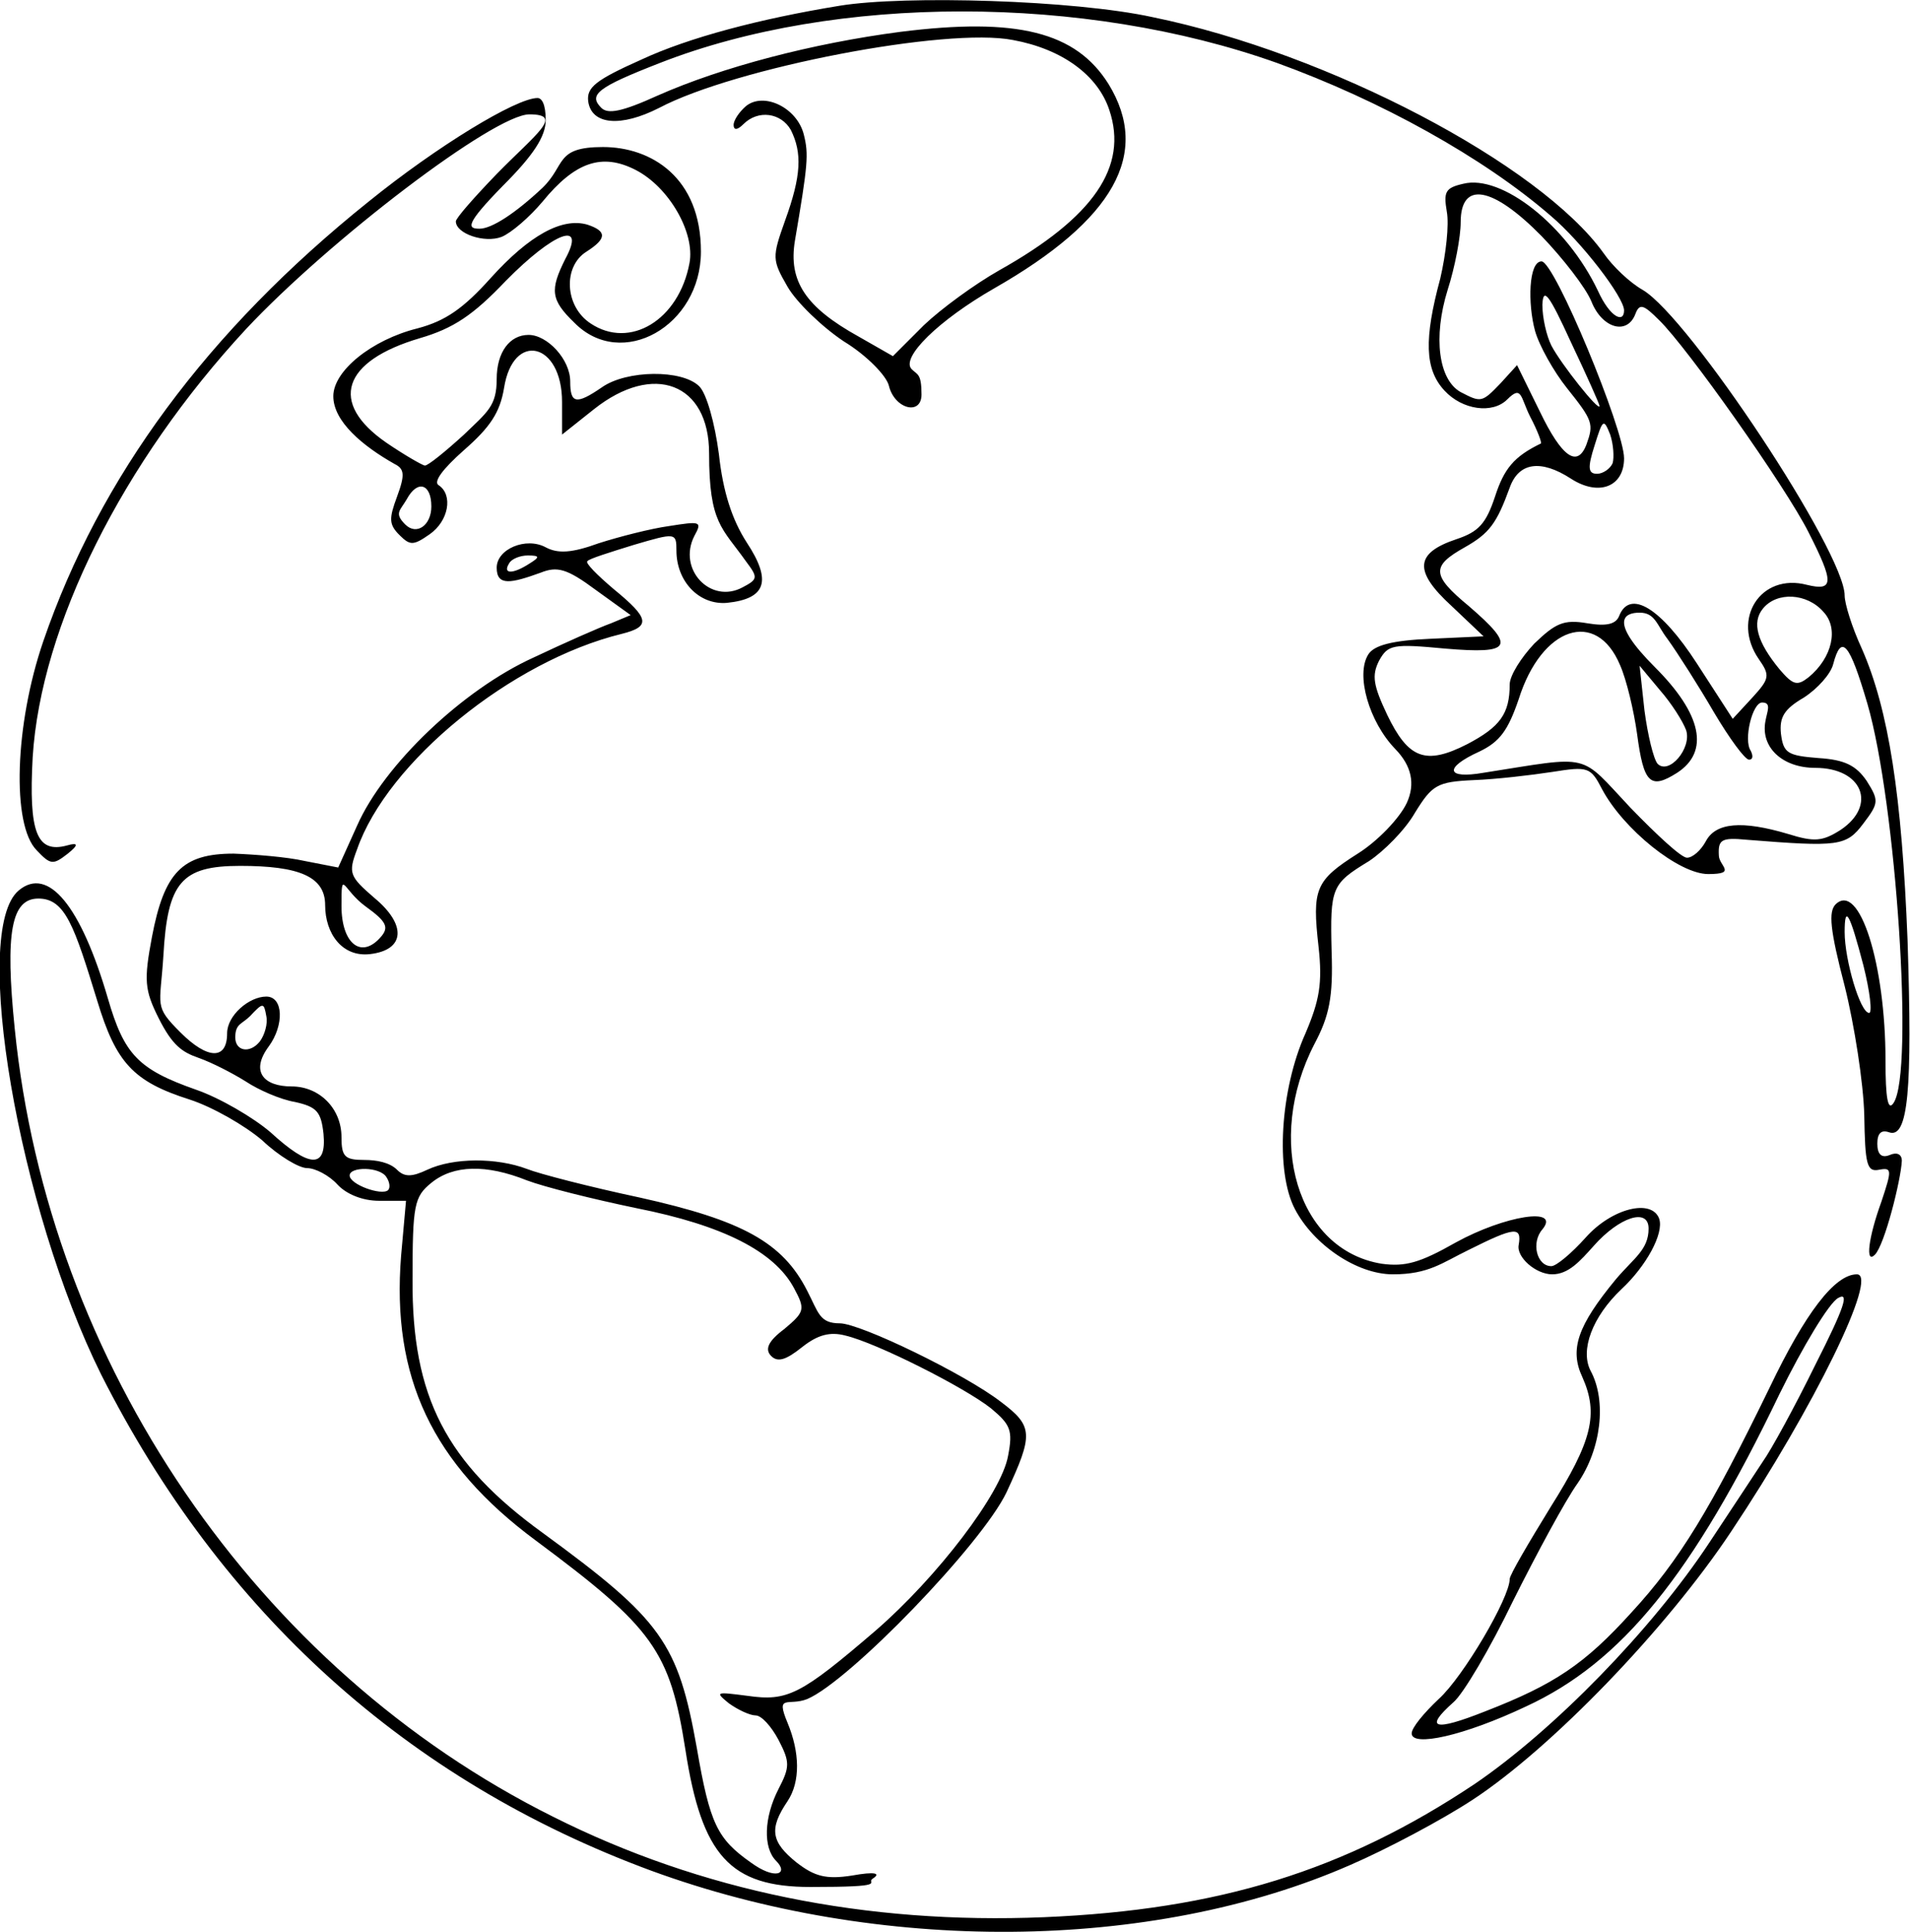 <?xml version="1.0" encoding="UTF-8"?><svg id="Capa_1" xmlns="http://www.w3.org/2000/svg" width="233.8" height="236.5" viewBox="0 0 233.8 236.5"><path d="m102.8.7c-9.8,1.6-18.5,3.9-24.3,6.6-5.6,2.5-6.7,3.4-6.5,5.1.4,2.9,4,3.2,8.7.8,9.3-4.9,35.2-9.9,43.3-8.3,6,1.1,10.4,4.3,11.8,8.6,2.3,6.9-1.9,13.1-13.5,19.6-3,1.7-7.1,4.7-9.2,6.7l-3.8,3.8-4.2-2.4c-6.5-3.6-8.6-6.8-7.8-11.7,1.6-9.4,1.7-10.6,1.1-13-.8-3.3-4.9-5.3-7.1-3.5-.8.7-1.5,1.7-1.5,2.3s.4.7,1.2-.1c1.8-1.8,4.6-1.4,5.8.7,1.4,2.8,1.3,5.6-.7,11.1-1.6,4.5-1.6,4.8.3,8.1,1.1,1.9,4.2,4.9,6.9,6.7,2.8,1.7,5.2,4.2,5.5,5.4.7,2.9,4,3.7,4,1.1s-.5-2.4-1.2-3.1c-1.4-1.4,3.3-6,10.1-9.9,14.7-8.4,19.2-16.5,14-25-4-6.4-11.2-8.2-25.5-6.4-10.7,1.4-21.8,4.3-29.7,7.8-4.4,2-6.1,2.3-6.9,1.5-1.6-1.6-.5-2.5,7.2-5.5,21.5-8.4,51.9-8.4,75.5,0,12.7,4.6,25.3,11.6,33.5,18.7,3.8,3.2,9,10,9,11.6s-1.7.9-3.2-2.4c-3.8-8-11.8-14.3-16.5-13.1-2.2.5-2.4,1-2,3.4.3,1.6-.1,5.2-.8,8.2-2,7.4-1.9,11.1.5,13.7,2.2,2.4,5.9,2.9,7.7,1.1s1.6-.3,2.8,2.1c.9,1.7,1.5,3.3,1.3,3.3-3.3,1.6-4.5,3.1-5.6,6.5-1.1,3.3-2,4.3-4.7,5.2-5.1,1.7-5.3,3.9-.6,8.2l3.9,3.7-6.5.3c-4.7.2-6.9.8-7.6,1.9-1.6,2.5.1,8.3,3.3,11.6q3,3.1,1.4,6.6c-.9,1.9-3.6,4.7-6,6.2-5.2,3.3-5.6,4.3-4.8,11.4.5,4.5.1,6.6-1.6,10.6-3.1,6.9-3.7,16.9-1.3,21.5,2.3,4.4,7.6,8,12,8s6-1.4,9.3-3c5.6-2.8,6.5-2.9,6.1-.6-.3,1.5,2.1,3.6,4.1,3.6s3.4-1.6,5.1-3.5c3.1-3.5,6.7-4.7,6.7-2.1s-1.8,3.6-4,6.2c-4.7,5.7-5.7,8.6-4.1,12,2,4.5,1.2,7.8-3.9,15.9-2.7,4.4-5,8.3-5,8.8,0,2.3-5.7,12-8.7,14.7-1.8,1.7-3.3,3.5-3.3,4.2,0,1.7,6.4.3,14-3.3,11.7-5.4,20.4-16.1,31-38.2,2.9-5.9,6.1-11.2,7.2-11.8,1.4-.8.8,1.1-2.8,8.2-2.5,5.1-5.4,10.4-6.4,11.8-.9,1.4-3.9,5.9-6.6,10-7,10.6-19,22.9-28.7,29.5-15.9,10.6-31.3,15.4-52.7,16.3-21.8.9-42-3.2-60.1-12.3C31.4,204.3,5.9,166.9,1.8,125.9c-1.2-11.8-.4-15.9,2.9-15.9s4.4,3.4,7.2,12.5c2.3,7.6,4.4,9.9,11.3,12.1,2.8.9,6.8,3.2,8.9,5,2,1.9,4.5,3.4,5.5,3.4s2.7.9,3.7,2c1.1,1.2,3.1,2,5.1,2h3.3l-.6,6.7c-1.2,14.9,3.8,25.5,16.5,34.9,14.4,10.7,16.4,13.5,18.3,25.6,2,13,5.5,16.8,15.3,16.8s6.8-.5,7.6-1c1.1-.7.3-.9-2.5-.4-3.2.5-4.6.1-6.8-1.6-3.1-2.5-3.4-4.1-1.1-7.5,1.6-2.4,1.5-6,0-9.6s.1-2,2.4-2.9c5.2-2.2,21.4-19,24.4-25.3,3.3-7.1,3.3-8.1-.7-11.1-4.4-3.4-17.2-9.6-19.7-9.6s-2.6-1.3-4-4c-3-5.9-7.9-8.6-20.5-11.4-6.1-1.3-12.3-2.9-13.8-3.5-3.7-1.4-9-1.4-12.2.1-1.9.9-2.8.9-3.7,0s-2.5-1.2-4-1.2c-2.4,0-2.8-.4-2.8-2.8,0-3.5-2.7-6.2-6.1-6.2s-5.1-1.8-2.8-4.9c1.9-2.6,1.8-6.1-.3-6.1s-4.8,2.3-4.8,4.5c0,3.3-2.4,3.2-5.7-.1s-2.5-3.1-2.1-9.4c.5-9,2.2-11,9.4-11s10.4,1.3,10.4,4.8,2.1,6.4,5.5,6c4.3-.5,4.5-3.6.5-6.9-3-2.6-3.2-3-2.1-5.9,3.7-10.7,18.9-23.1,32.4-26.4,3.6-.9,3.4-1.9-1-5.5-2-1.7-3.5-3.2-3.2-3.4.2-.3,2.8-1.1,5.7-2,5.1-1.5,5.2-1.5,5.2.7,0,3.8,2.8,6.7,6.2,6.4,4.8-.5,5.5-2.7,2.4-7.4-1.8-2.8-2.9-6.2-3.4-10.8-.5-3.8-1.5-7.4-2.4-8.3-2.1-2.1-8.9-2-11.9.1-3.2,2.2-3.9,2-3.9-.7s-2.8-5.7-5.1-5.7-3.9,2.1-3.9,5.4-1.1,4-4,6.8c-2.3,2.1-4.4,3.8-4.8,3.8-.4-.1-2.5-1.3-4.7-2.8-7.1-4.9-5.4-10,4.1-12.8,4.1-1.2,6.5-2.8,10.5-7,5.9-6,9.9-7.5,7.3-2.7-1.9,3.8-1.8,5,1.1,7.8,5.8,5.9,15.5.4,15.5-8.7s-6.1-12.8-12-12.8-4.5,2.2-7.4,5c-3.3,3.1-6.2,5-7.7,5s-1.8-.5,2.9-5.3c3.7-3.7,5.2-6,5.2-8s-.5-2.7-1-2.7c-2.6,0-12.3,5.9-20.7,12.7C25.4,40.5,12.2,58.4,5.3,78.5c-3.5,10.2-3.9,22.5-.8,25.6,1.7,1.8,2,1.8,3.8.4q2-1.6-.1-1c-3.7,1-4.7-1.6-4.2-10.8,1-16.1,11-36.1,26.1-52.4,10.2-10.9,30.4-26.3,34.7-26.3s.8,2.4-4,7.3c-2.7,2.8-5,5.4-5,5.8,0,1.5,3.5,2.7,5.6,1.9,1.2-.5,3.4-2.4,5-4.3,4-4.9,7.3-6,11.4-3.9s7.3,7.7,6.6,11.4c-1.3,7-7.3,10.6-12.1,7.4-3.2-2.1-3.4-7-.5-8.8,2.5-1.6,2.5-2.5.1-3.3-3.1-.9-7.1,1.3-11.8,6.5-3.4,3.8-5.6,5.3-9,6.2-5.6,1.4-10.3,5.2-10.3,8.3s3.6,6.1,7.5,8.3c1.2.6,1.3,1.3.3,4s-1,3.4.3,4.7,1.7,1.3,3.7-.1c2.3-1.6,2.9-4.8,1.1-6-.7-.4.5-2,3.1-4.3,3.2-2.8,4.4-4.6,4.9-7.6,1.1-7,7.1-5.6,7.1,1.7v4l3.9-3.1c7.3-5.8,14.1-3.2,14.1,5.4s1.6,9.1,4.5,13.2c1.5,2,1.5,2.2-.4,3.2-3.9,2.1-8-2.2-5.9-6.3,1-1.8.7-1.8-3.1-1.2-2.2.3-6.1,1.3-8.6,2.1-3.3,1.2-5,1.3-6.5.5-2.4-1.3-6,.2-6,2.5s1.8,1.9,5.4.6c2-.8,3.2-.5,6.7,2.1l4.3,3.1-2.4,1c-1.4.5-5.7,2.4-9.5,4.2-8.6,3.9-18.3,13.1-21.6,20.6l-2.3,5.1-4.1-.8c-2.2-.5-6.1-.8-8.7-.9-6.3,0-8.5,2.3-10,10.2-1,5.3-.9,6.5.8,9.9s2.9,4.2,4.9,4.9c1.7.6,4.2,1.9,5.8,2.9,1.5,1,4.2,2.2,6,2.5,2.7.6,3.2,1.2,3.5,3.9.4,4.3-1.7,4.2-6.5-.2-2.1-1.8-6.2-4.2-9.1-5.2-7.1-2.5-8.8-4.3-10.8-11.2-3.3-11.3-7.3-16.2-10.9-13.2-5.9,4.9,0,39,10.1,59.3,14.7,29.1,37.5,49.7,67.3,60.7,27.8,10.2,61.2,10,85.6-.7,4.4-1.9,11.2-5.5,15-8,9.6-6.3,23.7-20.9,31.6-32.8,10.2-15.3,18.1-31.5,15.4-31.5s-6.3,4.7-10.7,13.9c-7.2,14.8-11,21.1-16.9,27.5-5.7,6.3-9.4,8.8-17.9,12.1-6.3,2.5-7.5,2.1-3.9-1.1,1.2-1,4.5-6.6,7.3-12.4,2.9-5.8,6.4-12.3,7.9-14.4,2.9-4.2,3.6-10.1,1.6-13.8-1.3-2.5.2-6.6,3.8-10,3-2.8,5.2-6.8,4.6-8.6-.9-2.5-5.8-1.3-9,2.3-1.7,1.9-3.6,3.5-4.2,3.5-1.8,0-2.5-2.9-1.1-4.5,2.3-2.8-4.6-1.7-10.6,1.6-4.4,2.5-6.2,3-9.1,2.6-10.3-1.7-14.3-15.1-8.2-26.9,1.8-3.4,2.3-5.7,2.1-11.3-.2-7.9,0-8.3,4.6-11.1,1.8-1.2,4.4-3.8,5.6-5.9,2.1-3.4,2.7-3.8,7.2-4,2.7-.1,7-.6,9.6-1,4.4-.7,4.7-.6,6.1,2.1,2.6,4.9,9.4,10.4,13,10.4s1.3-1,1.3-2.3c-.1-1.9.3-2.2,3.4-1.9,11.3.9,12.2.8,14.3-2,1.9-2.5,1.9-2.8.4-5.2-1.3-1.9-2.7-2.6-5.9-2.8-3.8-.3-4.3-.6-4.6-3-.2-2,.4-3,2.8-4.4,1.7-1.1,3.3-2.9,3.6-4.1,1-3.8,2-2.6,4.2,4.9,3.5,12.1,5.7,45,3.2,48.8-.7,1.1-1-.5-1-5.2,0-11.8-3.2-21.9-6.1-19.1-.9.9-.7,3.1,1.1,10,1.2,4.8,2.3,11.9,2.4,15.8.1,6,.3,7,1.8,6.7,1.6-.3,1.6,0,.3,3.9-1.6,4.4-2,7.7-.8,6.5s3.2-9.2,3.3-11.5c0-.8-.6-1.1-1.5-.7-1,.4-1.5-.1-1.5-1.4s.5-1.7,1.4-1.4c2.4.9,2.9-5.3,2.3-23.5-.7-17.7-2.3-28.2-5.6-35.7-1.2-2.6-2.1-5.5-2.1-6.5,0-5.3-19-34-24.7-37.4-1.6-.9-3.7-2.9-4.8-4.5-7.8-10.9-33.7-24.5-55.2-28.9C131.5,0,110.8-.6,102.8.7Zm85.9,28.2c2.6,2.7,5.4,6.3,6.1,8,1.3,3.3,4.4,4.2,5.4,1.5.5-1.3,1-1.1,2.9.8,3.4,3.3,15.5,20.4,18.3,26,3.1,6.1,3.1,7.2-.2,6.4-5.7-1.5-9.3,4.2-5.9,9.1,1.4,2,1.3,2.4-.8,4.7l-2.4,2.6-4.4-6.8c-4.4-6.8-8.2-9.1-9.5-5.8-.4,1-1.5,1.3-3.9.9-2.9-.5-3.9,0-6.5,2.5-1.6,1.7-3,3.9-3,5,0,3.6-1.2,5.2-5.2,7.3-5.1,2.6-7.2,1.8-9.8-3.6-1.7-3.6-1.9-4.8-1-6.6,1.1-2,1.7-2.1,8.1-1.5,8.2.7,8.7-.2,2.9-5.2-4.6-3.8-4.6-4.9-.5-7.2,3-1.7,3.9-2.9,5.5-7.3,1.1-3.1,3.8-3.5,7.5-1.1,3.4,2.2,6.5,1,6.5-2.5s-8.5-24.1-10.1-24.1-1.7,5.2-.8,8.5c.5,1.8,2.3,5,3.9,7,3.2,4,3.3,4.4,2.4,6.9-1.1,2.9-3,1.6-5.7-4l-2.8-5.7-2,2.2c-2.3,2.4-2.4,2.4-4.9,1.1-2.7-1.5-3.4-6.7-1.6-12.5.9-2.8,1.6-6.5,1.6-8.3,0-5.1,3.9-4.4,9.9,1.7Zm7.1,20.8c0,.8-4.7-5.1-5.9-7.4-.6-1.2-1.1-3.4-1.1-5,.1-2.2.8-1.3,3.5,4.6,1.9,4,3.5,7.6,3.5,7.8Zm1.6,7c-.3.7-1.2,1.3-1.9,1.3-1.1,0-1.2-.7-.3-3.5,1-3.2,1.1-3.3,1.9-1.3.4,1.2.5,2.8.3,3.5Zm-144.6,5.3c0,2.3-1.8,3.6-3.2,2.2s-.6-1.7.2-3.1c1.3-2.4,3-1.9,3,.9Zm12,7c-2,1.3-3.3,1.3-2.5,0,.3-.6,1.4-1,2.3-1,1.5,0,1.5.2.2,1Zm158.4,5.9c1.9,2,1.1,5.6-1.8,8-1.4,1.1-1.9,1-3.6-1-2.7-3.3-3.4-5.7-2-7.4,1.7-2.1,5.4-1.9,7.4.4Zm-19.1,3.3c1.3,1.8,3.9,5.9,5.7,9,1.9,3.2,3.8,5.8,4.3,5.8s.5-.5.2-1.1c-.9-1.3.2-5.9,1.4-5.9s.6,1.1.4,2.3c-.6,3.2,2.1,5.7,6.1,5.7,5.8,0,7.6,4.6,3.1,7.6-2.2,1.4-3.2,1.5-6.4.5-5.7-1.7-8.9-1.4-10.1.9-.6,1.1-1.6,2-2.3,2s-3.7-2.8-6.9-6.1c-6.4-6.8-4.6-6.4-18-4.3-4.6.8-4.9-.6-.5-2.6,2.5-1.2,3.5-2.6,4.8-6.4,2.8-8.9,9.5-11.1,12.4-4.2.8,1.8,1.7,5.6,2.1,8.5.8,6,1.6,6.8,4.9,4.7,4-2.6,3-7.2-2.7-12.9s-3.8-6.7-1.9-6.7,2.1,1.5,3.4,3.2Zm2.3,11.2c.7,2.2-2.1,5.5-3.5,4.1-.5-.6-1.2-3.5-1.6-6.5l-.6-5.5,2.5,3c1.4,1.6,2.8,3.8,3.2,4.9Zm-159.7,25.2c-2.4,2.9-4.9,1-4.9-3.7s.1-2,3,.1c2.5,1.8,2.8,2.5,1.9,3.6Zm181.4,3.6c.8,3.2,1.1,5.8.7,5.8-1.1,0-3-6.5-3-9.9s.6-2.4,2.3,4.1Zm-196.3,9.3c-1.2,1.5-3,1.2-3-.5s.8-1.6,1.8-2.6c1.6-1.7,1.7-1.7,2,0,.2.9-.2,2.3-.8,3.1Zm15.5,16.6c.4.6.5,1.3.2,1.6-.8.7-4.7-.7-4.7-1.8s3.7-1.1,4.5.2Zm17.2.4c2.1.8,8.1,2.3,13.4,3.4,10.6,2.1,16.9,5.3,19.3,9.8,1.4,2.6,1.3,2.9-1.2,5-2,1.5-2.4,2.5-1.6,3.3s1.8.5,3.8-1.1c1.9-1.5,3.4-1.9,5.3-1.4,3.8.9,14.5,6.3,17.8,8.9,2.4,2,2.7,2.7,2.1,5.8-.8,4.6-8.7,14.9-16.2,21.4-9.2,7.9-10.8,8.7-15.7,8-3.9-.5-4-.5-2.3.9,1.1.8,2.6,1.5,3.3,1.5s1.9,1.3,2.8,3c1.4,2.7,1.4,3.3,0,6-1.8,3.5-1.9,7.2-.3,8.8s-.1,2.4-3.1.2c-4.1-2.9-5-4.7-6.6-14-2.3-12.9-4.3-15.7-18.8-26.3-11.9-8.6-16.1-16.7-16-31.1,0-9.1.2-10.1,2.3-11.8,2.7-2.2,6.7-2.3,11.7-.3Z" stroke-width="0"/></svg>